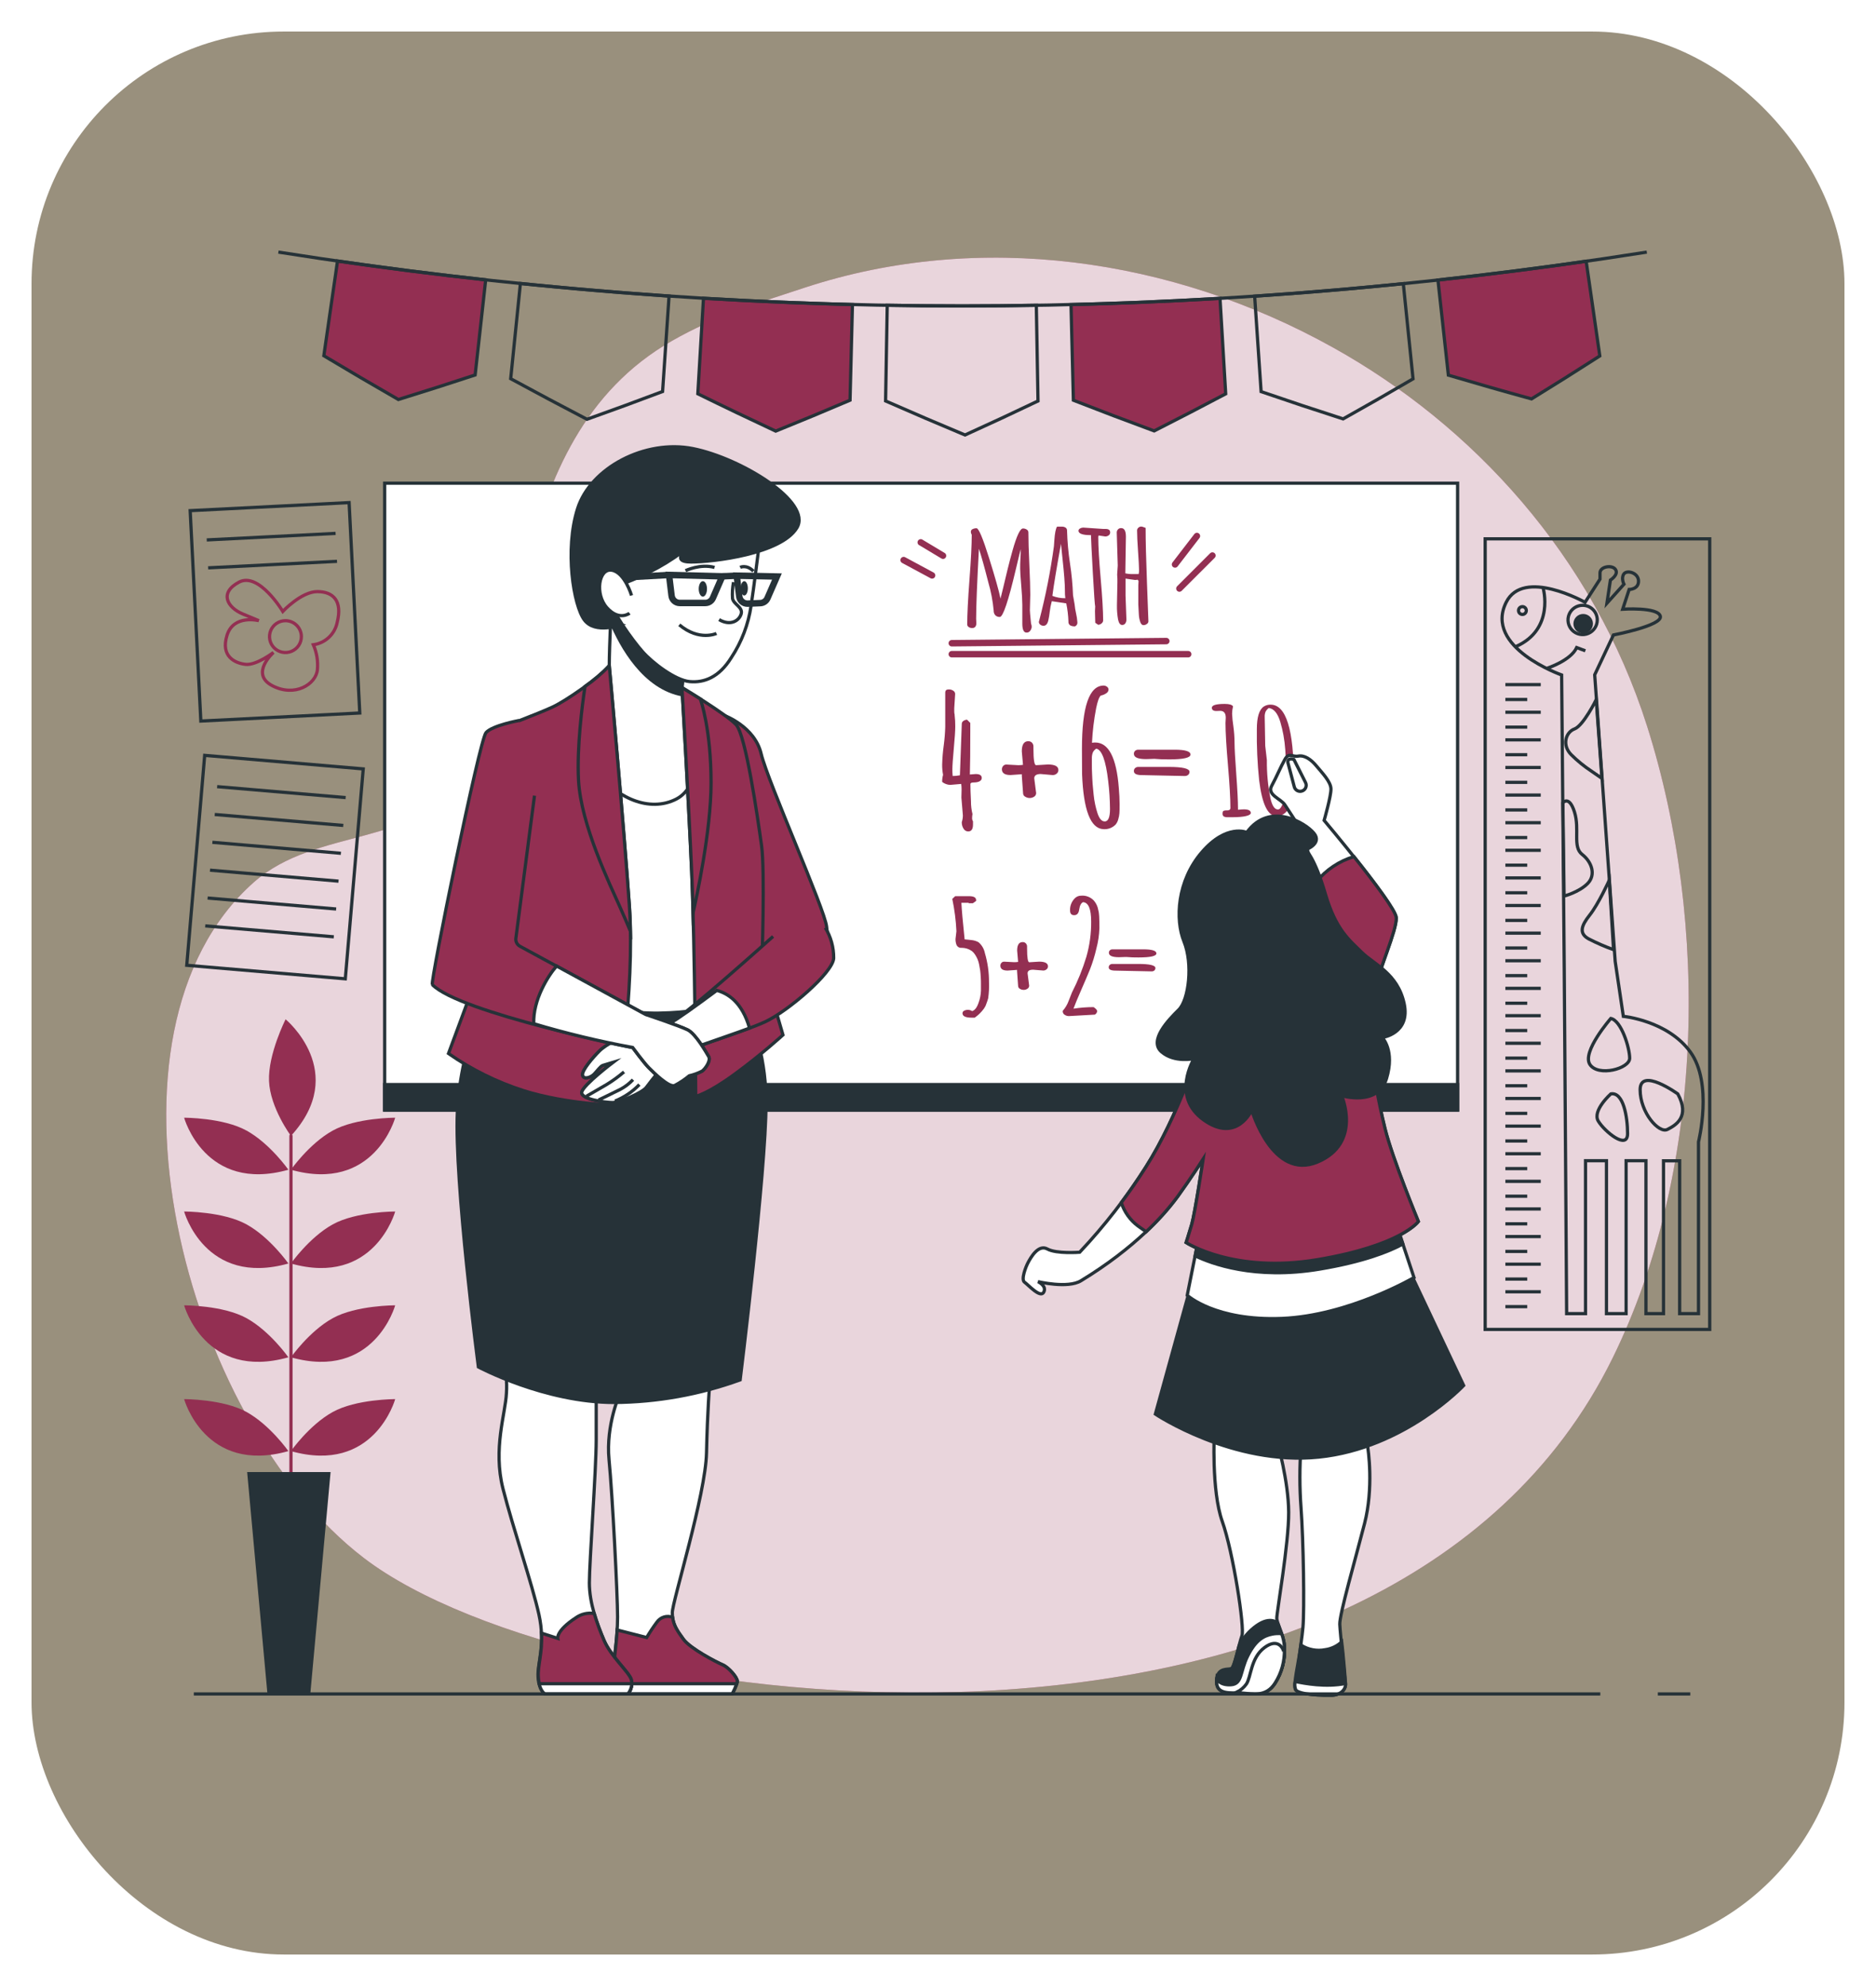<svg width="238" height="252" viewBox="0 0 238 252" fill="none" xmlns="http://www.w3.org/2000/svg">
<g filter="url(#filter0_d_51_4404)">
<rect x="4" width="230" height="244" rx="32" fill="#99907D"/>
<path d="M204.6 168.285C216.166 144.718 216.945 113.316 208.958 88.142C202.074 66.469 186.777 49.93 169.106 40.09C148.606 28.667 124.166 25.268 102.162 32.476C96.36 34.375 90.739 36.113 85.29 39.229C62.912 51.98 67.25 83.46 59.382 94.407C52.777 103.615 40.153 100.901 32.191 107.957C10.711 127.01 23.142 176.083 46.176 193.696C72.99 214.205 175.941 226.64 204.6 168.285Z" fill="#932F52"/>
<path opacity="0.8" d="M204.6 168.285C216.166 144.718 216.945 113.316 208.958 88.142C202.074 66.469 186.777 49.93 169.106 40.09C148.606 28.667 124.166 25.268 102.162 32.476C96.36 34.375 90.739 36.113 85.29 39.229C62.912 51.98 67.25 83.46 59.382 94.407C52.777 103.615 40.153 100.901 32.191 107.957C10.711 127.01 23.142 176.083 46.176 193.696C72.99 214.205 175.941 226.64 204.6 168.285Z" fill="white"/>
<path d="M60.28 43.579C57.052 44.645 53.805 45.682 50.538 46.691C47.362 44.868 44.211 43.017 41.084 41.14L42.818 29.122C49.075 30.024 55.341 30.82 61.617 31.509C61.179 35.535 60.734 39.558 60.28 43.579Z" fill="#932F52" stroke="#263238" stroke-width="0.41" stroke-miterlimit="10"/>
<path d="M84.06 45.678C80.884 46.881 77.686 48.055 74.466 49.2C71.205 47.5 67.98 45.783 64.79 44.051L66.02 31.972C72.307 32.612 78.593 33.143 84.88 33.567C84.607 37.604 84.333 41.641 84.06 45.678Z" stroke="#263238" stroke-width="0.41" stroke-miterlimit="10"/>
<path d="M107.84 46.781C104.721 48.115 101.578 49.422 98.41 50.701C95.089 49.151 91.795 47.572 88.529 45.965C88.767 41.923 89.006 37.883 89.247 33.846C95.533 34.217 101.834 34.484 108.148 34.645L107.84 46.781Z" fill="#932F52" stroke="#263238" stroke-width="0.41" stroke-miterlimit="10"/>
<path d="M131.686 46.88C128.635 48.342 125.549 49.78 122.428 51.193C119.047 49.782 115.687 48.343 112.35 46.876L112.559 34.735C118.862 34.847 125.167 34.847 131.473 34.735C131.544 38.786 131.615 42.834 131.686 46.88Z" stroke="#263238" stroke-width="0.41" stroke-miterlimit="10"/>
<path d="M155.499 45.974C152.492 47.564 149.467 49.132 146.425 50.676C142.989 49.411 139.573 48.114 136.175 46.785C136.077 42.74 135.977 38.695 135.876 34.649C142.179 34.493 148.479 34.23 154.777 33.858L155.499 45.974Z" fill="#932F52" stroke="#263238" stroke-width="0.41" stroke-miterlimit="10"/>
<path d="M179.266 44.071C176.336 45.79 173.379 47.484 170.394 49.151C166.906 48.03 163.439 46.877 159.992 45.691L159.172 33.579C165.459 33.158 171.745 32.629 178.032 31.992C178.448 36.024 178.859 40.05 179.266 44.071Z" stroke="#263238" stroke-width="0.41" stroke-miterlimit="10"/>
<path d="M202.96 41.164C200.098 43.006 197.21 44.823 194.297 46.613C190.76 45.643 187.243 44.638 183.747 43.6C183.307 39.576 182.867 35.554 182.427 31.533C188.714 30.845 194.981 30.05 201.23 29.151C201.809 33.164 202.386 37.168 202.96 41.164Z" fill="#932F52" stroke="#263238" stroke-width="0.41" stroke-miterlimit="10"/>
<path d="M35.319 27.987C92.828 37.097 151.412 37.097 208.921 27.987" stroke="#263238" stroke-width="0.41" stroke-miterlimit="10"/>
<path d="M184.92 57.31H48.8V136.85H184.92V57.31Z" fill="white" stroke="#263238" stroke-width="0.41" stroke-miterlimit="10"/>
<path d="M129.697 75.129V72.746C129.697 72.193 129.652 71.385 129.562 70.315C129.472 69.245 129.422 68.528 129.422 68.159C129.422 67.79 129.422 67.339 129.459 66.834C129.496 66.33 129.496 65.941 129.496 65.682C129.444 65.846 129.235 66.706 128.869 68.261C127.923 72.276 127.247 74.284 126.839 74.284C126.734 74.289 126.63 74.273 126.532 74.235C126.433 74.198 126.344 74.14 126.269 74.067C126.127 73.906 126.053 73.695 126.064 73.48C125.951 72.25 125.719 71.034 125.372 69.848C124.904 68.011 124.515 66.605 124.191 65.629C123.956 70.002 123.838 72.962 123.838 74.51L123.863 75.067C123.874 75.23 123.829 75.392 123.736 75.526C123.685 75.584 123.622 75.629 123.55 75.656C123.479 75.684 123.402 75.695 123.326 75.686C123.166 75.694 123.008 75.646 122.879 75.551C122.827 75.517 122.784 75.47 122.755 75.416C122.725 75.362 122.708 75.301 122.707 75.239C122.707 73.971 122.802 72.071 122.994 69.54C123.185 67.009 123.281 65.111 123.281 63.845C123.206 63.731 123.168 63.597 123.17 63.46C123.17 63.389 123.191 63.321 123.232 63.263C123.272 63.205 123.329 63.16 123.395 63.136C123.549 63.062 123.717 63.024 123.887 63.025C124.161 63.025 124.688 64.275 125.47 66.773C126.252 69.271 126.738 70.999 126.93 71.955C126.983 71.771 127.098 71.311 127.27 70.573C127.442 69.835 127.627 69.073 127.819 68.278C128.012 67.482 128.229 66.67 128.455 65.859C128.98 63.989 129.422 63.054 129.783 63.054C129.949 63.054 130.111 63.101 130.251 63.189C130.318 63.225 130.374 63.279 130.412 63.345C130.451 63.411 130.47 63.486 130.468 63.562C130.468 64.46 130.505 65.801 130.587 67.585C130.669 69.368 130.706 70.664 130.706 71.471L130.656 73.435C130.656 73.575 130.693 74.017 130.767 74.764L130.804 75.124C130.856 75.255 130.884 75.394 130.886 75.534C130.878 75.707 130.818 75.873 130.714 76.01C130.667 76.089 130.6 76.154 130.52 76.198C130.44 76.243 130.35 76.266 130.259 76.264C129.89 76.293 129.697 75.908 129.697 75.129Z" fill="#932F52"/>
<path d="M136.13 71.537L136.331 72.681C136.363 73.055 136.422 73.426 136.507 73.792C136.596 74.172 136.655 74.559 136.683 74.948C136.698 75.058 136.676 75.169 136.62 75.265C136.564 75.361 136.478 75.435 136.376 75.477C136.165 75.488 135.954 75.444 135.765 75.35C135.688 75.295 135.627 75.22 135.589 75.134C135.551 75.047 135.537 74.952 135.548 74.858C135.521 74.085 135.429 73.316 135.273 72.558L133.436 72.283C133.314 72.728 133.226 73.182 133.174 73.64C133.135 74.001 133.076 74.36 132.997 74.715C132.891 75.174 132.686 75.403 132.391 75.403C132.242 75.405 132.097 75.356 131.981 75.264C131.923 75.223 131.876 75.169 131.844 75.106C131.812 75.043 131.795 74.974 131.796 74.903L131.841 74.739C132.652 71.636 133.275 68.487 133.707 65.309C133.707 65.227 133.735 64.977 133.76 64.563C133.822 63.653 133.936 63.075 134.104 62.825H134.732C134.889 62.82 135.044 62.862 135.179 62.943C135.239 62.981 135.288 63.034 135.322 63.096C135.356 63.159 135.373 63.229 135.371 63.3C135.409 64.712 135.535 66.119 135.749 67.515C135.954 68.847 136.081 70.19 136.13 71.537ZM135.154 71.906C135.111 71.592 135.093 71.275 135.101 70.959C135.101 70.504 135.076 69.942 135.023 69.274C134.97 68.606 134.9 67.822 134.801 66.937C134.703 66.051 134.637 65.403 134.601 65.002C134.038 68.126 133.674 70.328 133.51 71.607C134.033 71.813 134.592 71.915 135.154 71.906Z" fill="#932F52"/>
<path d="M138.951 75.022L138.914 73.591C138.914 73.591 138.914 73.374 138.942 72.956C138.893 72.797 138.795 71.395 138.647 68.749C138.5 66.103 138.419 64.486 138.405 63.899H138.332C137.323 63.899 136.823 63.698 136.823 63.345C136.826 63.284 136.846 63.225 136.881 63.174C136.916 63.124 136.964 63.084 137.02 63.058C137.144 62.984 137.285 62.945 137.43 62.943L139.959 63.116H140.259C140.669 63.116 140.841 63.267 140.841 63.562C140.842 63.635 140.826 63.706 140.793 63.771C140.76 63.835 140.712 63.89 140.652 63.931C140.528 64.024 140.377 64.073 140.222 64.071L139.369 63.944L139.332 64.136C139.332 65.315 139.434 67.076 139.639 69.421C139.844 71.767 139.948 73.532 139.951 74.719C139.949 74.794 139.93 74.868 139.895 74.934C139.86 75.001 139.811 75.059 139.75 75.104C139.63 75.212 139.473 75.272 139.311 75.272L138.951 75.022Z" fill="#932F52"/>
<path d="M142.838 64.1L142.764 68.749C143.099 68.822 143.442 68.854 143.785 68.843H144.457C144.5 68.645 144.516 68.443 144.502 68.241C144.502 67.896 144.461 67.134 144.379 65.961C144.297 64.788 144.256 63.911 144.256 63.308C144.255 63.242 144.269 63.175 144.297 63.115C144.326 63.054 144.368 63.001 144.42 62.96C144.503 62.877 144.611 62.827 144.728 62.816C144.808 62.813 144.888 62.823 144.965 62.845C145.034 62.864 145.101 62.889 145.166 62.919L145.339 62.98C145.339 64.596 145.397 66.955 145.515 70.057C145.632 73.159 145.693 74.762 145.695 74.866C145.688 74.928 145.666 74.988 145.632 75.041C145.598 75.093 145.552 75.138 145.498 75.17C145.374 75.269 145.219 75.323 145.06 75.321C144.9 75.321 144.773 75.202 144.674 74.965C144.555 74.627 144.489 74.273 144.478 73.915C144.445 73.452 144.424 73.05 144.412 72.71C144.412 72.562 144.412 72.398 144.412 72.209C144.412 71.955 144.412 71.664 144.412 71.336C144.412 70.758 144.412 70.426 144.412 70.336V70.262L144.441 69.725L144.33 69.553C144.22 69.578 144.107 69.591 143.994 69.59L142.792 69.417V71.558L142.903 74.62C142.906 74.787 142.859 74.951 142.768 75.092C142.724 75.159 142.663 75.214 142.591 75.25C142.519 75.286 142.438 75.302 142.358 75.297C142.112 75.297 141.948 75.071 141.845 74.616C141.737 74.006 141.689 73.387 141.702 72.767L141.759 69.926C141.769 69.602 141.759 69.277 141.731 68.954V68.864C141.78 68.213 141.804 67.848 141.804 67.769L141.677 63.567C141.676 63.422 141.73 63.283 141.829 63.177C141.876 63.125 141.933 63.083 141.998 63.053C142.062 63.025 142.132 63.009 142.202 63.009C142.641 62.989 142.838 63.362 142.838 64.1Z" fill="#932F52"/>
<path d="M150.738 79.417H120.751C120.642 79.417 120.538 79.374 120.461 79.297C120.384 79.22 120.341 79.116 120.341 79.007C120.341 78.898 120.384 78.794 120.461 78.717C120.538 78.64 120.642 78.597 120.751 78.597H150.738C150.847 78.597 150.951 78.64 151.028 78.717C151.105 78.794 151.148 78.898 151.148 79.007C151.148 79.116 151.105 79.22 151.028 79.297C150.951 79.374 150.847 79.417 150.738 79.417Z" fill="#932F52"/>
<path d="M120.751 78.027C120.642 78.027 120.538 77.984 120.461 77.907C120.384 77.83 120.341 77.726 120.341 77.617C120.341 77.508 120.384 77.404 120.461 77.327C120.538 77.251 120.642 77.207 120.751 77.207L147.963 76.933C148.071 76.933 148.176 76.976 148.252 77.053C148.329 77.13 148.373 77.234 148.373 77.343C148.373 77.451 148.329 77.556 148.252 77.632C148.176 77.709 148.071 77.753 147.963 77.753L120.755 78.027H120.751Z" fill="#932F52"/>
<path d="M118.25 69.421C118.183 69.421 118.116 69.404 118.057 69.372L114.449 67.429C114.353 67.377 114.282 67.29 114.251 67.185C114.22 67.081 114.231 66.969 114.283 66.873C114.335 66.778 114.422 66.706 114.526 66.675C114.631 66.644 114.743 66.656 114.839 66.707L118.447 68.651C118.527 68.694 118.591 68.763 118.627 68.847C118.664 68.931 118.672 69.024 118.649 69.113C118.627 69.201 118.575 69.28 118.503 69.336C118.43 69.392 118.341 69.422 118.25 69.421Z" fill="#932F52"/>
<path d="M119.64 66.924C119.566 66.923 119.494 66.902 119.431 66.863L116.655 65.198C116.601 65.176 116.552 65.142 116.512 65.1C116.472 65.057 116.442 65.006 116.423 64.95C116.404 64.895 116.398 64.836 116.403 64.778C116.409 64.719 116.428 64.663 116.457 64.612C116.487 64.562 116.527 64.518 116.575 64.484C116.623 64.451 116.677 64.427 116.735 64.416C116.793 64.406 116.852 64.407 116.909 64.421C116.966 64.435 117.019 64.461 117.065 64.497L119.845 66.162C119.938 66.218 120.005 66.309 120.031 66.414C120.057 66.519 120.04 66.631 119.984 66.724C119.949 66.784 119.898 66.834 119.838 66.869C119.778 66.904 119.71 66.923 119.64 66.924Z" fill="#932F52"/>
<path d="M149.07 68.031C148.993 68.031 148.918 68.01 148.853 67.969C148.789 67.929 148.736 67.871 148.703 67.802C148.669 67.733 148.655 67.657 148.663 67.581C148.67 67.504 148.699 67.432 148.746 67.371L151.521 63.763C151.588 63.677 151.686 63.62 151.794 63.606C151.902 63.592 152.011 63.621 152.098 63.688C152.184 63.754 152.241 63.852 152.255 63.96C152.269 64.068 152.24 64.177 152.173 64.264L149.398 67.872C149.359 67.922 149.309 67.962 149.252 67.99C149.196 68.018 149.133 68.032 149.07 68.031Z" fill="#932F52"/>
<path d="M149.627 71.086C149.573 71.086 149.52 71.076 149.47 71.056C149.42 71.035 149.375 71.005 149.336 70.967C149.26 70.89 149.217 70.786 149.217 70.678C149.217 70.57 149.26 70.466 149.336 70.389L153.502 66.223C153.539 66.18 153.584 66.146 153.635 66.121C153.686 66.096 153.741 66.083 153.797 66.08C153.854 66.078 153.91 66.088 153.963 66.108C154.015 66.129 154.063 66.16 154.103 66.2C154.143 66.24 154.174 66.288 154.195 66.341C154.216 66.393 154.225 66.449 154.223 66.506C154.221 66.562 154.207 66.618 154.182 66.669C154.158 66.719 154.123 66.765 154.08 66.802L149.914 70.967C149.838 71.043 149.735 71.085 149.627 71.086Z" fill="#932F52"/>
<path d="M184.92 133.615H48.8V136.85H184.92V133.615Z" fill="#263238" stroke="#263238" stroke-width="0.41" stroke-miterlimit="10"/>
<path d="M121.78 94.374L122.018 87.843C122.018 87.765 122.039 87.689 122.079 87.621C122.118 87.555 122.175 87.499 122.243 87.461C122.374 87.373 122.528 87.323 122.686 87.318L123.096 87.728V88.847C123.096 91.272 123.078 93.08 123.043 94.272L123.785 94.214C124.297 94.214 124.552 94.382 124.552 94.714C124.552 95.046 124.211 95.284 123.522 95.284C123.248 95.284 123.112 95.354 123.112 95.489C123.112 96.014 123.133 96.719 123.182 97.654C123.177 98.207 123.242 98.758 123.375 99.294C123.344 99.46 123.327 99.629 123.326 99.798C123.32 99.944 123.36 100.087 123.44 100.208V100.618C123.44 101.205 123.239 101.496 122.834 101.496C122.709 101.497 122.587 101.463 122.481 101.399C122.374 101.334 122.288 101.241 122.231 101.131C122.094 100.907 122.02 100.651 122.018 100.389V100.311C122.108 100.038 122.156 99.753 122.157 99.466L121.968 97.199L121.993 96.186C121.995 95.946 121.978 95.706 121.944 95.469L120.533 95.592C120.168 95.573 119.817 95.442 119.529 95.215C119.522 94.911 119.561 94.609 119.644 94.317C119.56 93.879 119.521 93.434 119.529 92.988C119.551 92.19 119.616 91.393 119.726 90.602C119.831 89.819 119.896 89.03 119.918 88.24V83.935C119.91 83.814 119.941 83.693 120.009 83.591C120.066 83.517 120.197 83.48 120.398 83.48C120.589 83.477 120.777 83.533 120.935 83.64C121.007 83.682 121.067 83.742 121.11 83.814C121.152 83.885 121.175 83.967 121.177 84.05L121.062 85.862V86.272C121.061 86.411 121.078 86.548 121.112 86.682V86.76C121.168 87.234 121.194 87.71 121.189 88.187C121.189 88.724 121.128 89.655 121.005 90.971C120.882 92.287 120.825 93.16 120.825 93.579C120.819 93.874 120.831 94.17 120.861 94.464C121.17 94.464 121.477 94.434 121.78 94.374Z" fill="#932F52"/>
<path d="M131.21 94.759L131.452 96.629C131.452 96.718 131.43 96.806 131.388 96.885C131.345 96.964 131.284 97.031 131.21 97.08C131.041 97.195 130.841 97.256 130.636 97.256C130.431 97.257 130.231 97.198 130.058 97.088C129.982 97.049 129.917 96.991 129.871 96.919C129.825 96.847 129.799 96.764 129.796 96.678L129.632 94.411V94.239L128.201 94.341C127.471 94.341 127.106 94.095 127.106 93.603C127.108 93.452 127.163 93.307 127.262 93.193C127.312 93.134 127.375 93.087 127.446 93.055C127.517 93.023 127.594 93.007 127.672 93.009L129.193 93.091C129.391 93.091 129.588 93.076 129.783 93.046L129.632 91.336C129.632 90.475 129.91 90.049 130.452 90.049C130.54 90.046 130.628 90.061 130.71 90.095C130.792 90.128 130.866 90.178 130.927 90.241C131.047 90.372 131.112 90.544 131.108 90.721V91.004C131.108 92.394 131.218 93.091 131.448 93.091L132.94 93.001C133.83 93.001 134.273 93.234 134.273 93.706C134.274 93.793 134.256 93.879 134.219 93.958C134.182 94.037 134.128 94.106 134.06 94.161C133.918 94.284 133.735 94.35 133.547 94.345L132.03 94.21C131.501 94.21 131.21 94.39 131.21 94.759Z" fill="#932F52"/>
<path d="M137.262 91.032C137.262 85.67 138.183 82.988 140.025 82.988C140.173 82.992 140.317 83.042 140.435 83.132C140.498 83.174 140.549 83.232 140.585 83.299C140.62 83.366 140.637 83.441 140.636 83.517C140.627 83.613 140.594 83.704 140.541 83.784C140.488 83.864 140.417 83.93 140.333 83.976C140.129 84.118 139.897 84.213 139.652 84.255C139.435 84.444 139.242 84.985 139.062 85.871C138.783 87.316 138.607 88.779 138.537 90.249C138.672 90.225 138.809 90.213 138.947 90.213C140.641 90.213 141.638 92.126 141.936 95.953C142.005 96.744 142.038 97.424 142.038 98.002C142.038 98.581 142.038 98.974 142.014 99.2C141.992 99.454 141.944 99.706 141.87 99.95C141.809 100.194 141.696 100.422 141.538 100.618C141.337 100.827 141.091 100.989 140.82 101.091C140.548 101.193 140.257 101.233 139.968 101.209C138.352 101.118 137.456 98.795 137.278 94.239L137.262 91.032ZM140.152 100.229C140.595 100.229 140.821 99.704 140.821 98.646C140.811 97.458 140.735 96.271 140.591 95.091C140.29 92.5 139.787 91.134 139.082 90.992C138.876 91.111 138.716 91.296 138.627 91.516C138.549 91.749 138.513 91.993 138.52 92.238C138.52 92.525 138.52 92.796 138.52 93.058C138.52 93.32 138.52 93.685 138.545 94.148C138.57 94.612 138.582 95.05 138.615 95.465C138.648 95.879 138.689 96.326 138.742 96.809C138.783 97.243 138.85 97.675 138.943 98.101C139.025 98.482 139.123 98.839 139.23 99.171C139.459 99.876 139.767 100.225 140.152 100.229Z" fill="#932F52"/>
<path d="M146.38 92.287L145.4 92.32C144.367 92.32 143.85 92.099 143.85 91.647C143.848 91.576 143.861 91.505 143.889 91.439C143.916 91.374 143.958 91.314 144.01 91.266C144.125 91.17 144.271 91.121 144.42 91.127H149.037C150.371 91.127 151.036 91.332 151.034 91.742C151.031 92.152 150.126 92.357 148.319 92.357C147.549 92.357 146.938 92.332 146.483 92.287H146.38ZM150.312 94.464L144.884 94.349C144.195 94.349 143.85 94.181 143.85 93.837C143.847 93.766 143.86 93.694 143.888 93.628C143.915 93.562 143.957 93.503 144.01 93.456C144.124 93.359 144.27 93.307 144.42 93.312H148.282C150.035 93.312 150.909 93.517 150.906 93.927C150.91 94.001 150.896 94.074 150.867 94.141C150.838 94.209 150.794 94.269 150.738 94.317C150.618 94.417 150.465 94.469 150.308 94.464H150.312Z" fill="#932F52"/>
<path d="M156.355 99.692H155.744C155.575 99.704 155.405 99.671 155.252 99.597C155.199 99.555 155.157 99.499 155.131 99.436C155.104 99.373 155.094 99.305 155.101 99.237C155.101 99.064 155.134 98.95 155.199 98.9C155.354 98.838 155.521 98.814 155.687 98.831C155.954 98.831 156.097 98.728 156.097 98.519C156.097 97.3 155.993 95.487 155.785 93.078C155.578 90.67 155.474 88.894 155.474 87.748L155.507 87.068C155.507 86.486 155.269 86.195 154.793 86.195L154.322 86.215C153.936 86.215 153.74 86.08 153.74 85.805C153.74 85.477 154.293 85.317 155.38 85.317C155.954 85.317 156.302 85.42 156.429 85.625C156.355 85.929 156.315 86.242 156.31 86.555C156.333 87.077 156.385 87.597 156.466 88.113C156.566 88.826 156.618 89.546 156.622 90.266C156.622 90.946 156.696 92.263 156.839 94.222C156.983 96.182 157.06 97.65 157.06 98.634V98.749C157.384 98.716 157.635 98.695 157.815 98.695C158.393 98.695 158.684 98.851 158.684 99.159C158.684 99.466 157.909 99.692 156.355 99.692Z" fill="#932F52"/>
<path d="M159.451 88.519C159.451 86.999 159.745 86.043 160.332 85.649C160.589 85.486 160.889 85.403 161.193 85.411C163.159 85.411 164.141 88.567 164.141 94.878C164.141 97.992 163.406 99.548 161.935 99.548C160.842 99.548 160.111 98.031 159.742 94.997C159.517 92.846 159.419 90.682 159.451 88.519ZM160.513 90.627L160.722 92.443C160.703 94.068 160.854 95.691 161.173 97.285C161.386 98.236 161.706 98.712 162.124 98.712C162.325 98.712 162.501 98.527 162.657 98.158C162.833 97.728 162.947 97.275 162.997 96.814C163.113 96.053 163.178 95.286 163.194 94.517C163.194 93.971 163.182 93.446 163.157 92.943C163.133 92.44 163.1 91.846 163.059 91.16C163.016 90.527 162.938 89.897 162.825 89.274C162.725 88.72 162.595 88.173 162.436 87.634C162.108 86.518 161.616 85.92 160.964 85.834C160.791 85.959 160.651 86.123 160.554 86.313C160.475 86.516 160.439 86.732 160.447 86.949L160.513 90.627Z" fill="#932F52"/>
<path d="M123.658 125.128H123.289C122.501 125.128 122.108 124.944 122.108 124.575C122.106 124.506 122.124 124.438 122.161 124.38C122.197 124.321 122.25 124.275 122.313 124.247C122.465 124.169 122.634 124.131 122.805 124.136C122.992 124.135 123.175 124.191 123.33 124.296C123.674 124.189 123.945 123.832 124.15 123.226C124.327 122.744 124.428 122.238 124.449 121.725C124.449 121.315 124.449 121.02 124.449 120.807C124.449 120.593 124.449 120.319 124.424 119.987C124.4 119.655 124.387 119.372 124.355 119.167C124.322 118.962 124.281 118.699 124.223 118.412C124.179 118.172 124.111 117.937 124.018 117.711C123.929 117.511 123.825 117.318 123.707 117.133C123.598 116.957 123.459 116.802 123.297 116.674C122.921 116.41 122.473 116.267 122.014 116.264C121.878 116.282 121.74 116.256 121.62 116.19C121.501 116.123 121.406 116.02 121.349 115.895C121.259 115.657 121.216 115.403 121.222 115.149L121.337 114.156C121.272 112.778 121.096 111.407 120.812 110.056L121.181 109.712H122.94C123.539 109.712 123.834 109.876 123.834 110.208V110.315L123.424 110.61H122.887V110.553H121.968C122.004 111.373 122.141 112.92 122.378 115.194C122.411 115.194 122.551 115.214 122.788 115.231L123.305 115.288C123.592 115.322 123.87 115.41 124.125 115.546C124.549 115.897 124.839 116.384 124.945 116.924C125.3 118.122 125.477 119.365 125.47 120.614C125.498 121.299 125.463 121.985 125.367 122.664C125.298 122.913 125.216 123.158 125.121 123.398C125.051 123.618 124.944 123.824 124.806 124.009C124.485 124.441 124.098 124.819 123.658 125.128Z" fill="#932F52"/>
<path d="M130.365 119.503L130.566 121.069C130.566 121.147 130.546 121.223 130.508 121.29C130.47 121.358 130.415 121.414 130.349 121.454C130.21 121.552 130.043 121.603 129.873 121.602C129.701 121.604 129.531 121.556 129.385 121.463C129.32 121.429 129.265 121.378 129.226 121.315C129.187 121.252 129.165 121.18 129.164 121.106L129.029 119.208V119.064L127.827 119.15C127.217 119.15 126.913 118.941 126.913 118.527C126.911 118.397 126.958 118.271 127.044 118.174C127.088 118.124 127.142 118.084 127.203 118.058C127.264 118.031 127.331 118.019 127.397 118.023L128.672 118.088C128.837 118.09 129.001 118.077 129.164 118.051L129.041 116.616C129.041 115.899 129.271 115.538 129.734 115.538C129.81 115.533 129.887 115.545 129.958 115.573C130.029 115.601 130.093 115.646 130.144 115.702C130.196 115.757 130.237 115.821 130.264 115.891C130.29 115.962 130.303 116.037 130.3 116.112V116.35C130.3 117.514 130.394 118.097 130.583 118.097L131.837 118.019C132.579 118.019 132.952 118.22 132.952 118.613C132.954 118.686 132.939 118.759 132.907 118.825C132.876 118.891 132.83 118.949 132.772 118.994C132.658 119.092 132.512 119.146 132.362 119.146L131.087 119.044C130.595 119.035 130.365 119.191 130.365 119.503Z" fill="#932F52"/>
<path d="M138.897 124.743L135.617 124.927C135.422 124.931 135.23 124.874 135.068 124.763C134.994 124.719 134.932 124.656 134.89 124.58C134.847 124.505 134.825 124.419 134.826 124.333V124.259C135.159 123.882 135.417 123.445 135.585 122.971C135.79 122.444 135.926 122.095 135.995 121.926C136.74 120.473 137.354 118.955 137.827 117.391C138.24 115.941 138.443 114.439 138.43 112.931C138.43 111.336 138.086 110.507 137.397 110.471C137.159 110.585 136.987 110.881 136.913 111.405C136.839 111.93 136.614 112.123 136.269 112.123C135.925 112.123 135.753 111.922 135.753 111.52C135.741 111.234 135.789 110.949 135.895 110.683C136 110.416 136.16 110.175 136.364 109.974C136.465 109.871 136.587 109.789 136.72 109.734C136.854 109.678 136.998 109.65 137.143 109.651C137.446 109.621 137.753 109.663 138.037 109.773C138.322 109.882 138.577 110.057 138.783 110.282C138.992 110.529 139.151 110.814 139.25 111.122C139.316 111.373 139.365 111.569 139.389 111.713C139.414 111.856 139.43 112.049 139.447 112.279C139.467 112.623 139.476 113.123 139.476 113.779C139.448 114.644 139.321 115.502 139.098 116.338C138.892 117.246 138.618 118.139 138.278 119.007C137.983 119.737 137.606 120.614 137.159 121.635C136.712 122.656 136.384 123.447 136.187 123.984C137.031 123.855 137.884 123.789 138.738 123.787C139.041 123.984 139.193 124.16 139.193 124.316C139.179 124.405 139.145 124.489 139.094 124.563C139.043 124.637 138.976 124.698 138.897 124.743Z" fill="#932F52"/>
<path d="M142.796 117.428L141.976 117.457C141.115 117.457 140.681 117.272 140.681 116.895C140.678 116.836 140.688 116.776 140.711 116.721C140.734 116.666 140.768 116.616 140.812 116.575C140.91 116.492 141.036 116.449 141.165 116.457H145.031C146.15 116.457 146.708 116.629 146.708 116.973C146.708 117.318 145.949 117.486 144.432 117.486C143.919 117.493 143.406 117.473 142.895 117.428H142.796ZM146.076 119.253L141.525 119.158C140.947 119.158 140.66 119.015 140.66 118.748C140.658 118.689 140.668 118.629 140.691 118.574C140.713 118.519 140.748 118.469 140.792 118.429C140.89 118.347 141.016 118.304 141.144 118.31H144.379C145.847 118.31 146.581 118.482 146.581 118.826C146.583 118.888 146.571 118.949 146.546 119.005C146.521 119.061 146.484 119.11 146.437 119.15C146.338 119.224 146.216 119.26 146.093 119.253H146.076Z" fill="#932F52"/>
<path d="M198.45 119.085L198.753 162.68H201.148V143.279H203.805V162.68H206.297V143.279H208.815V162.68H211.041V143.291H213.091V162.68H215.481V140.889C215.481 140.889 217.343 133.455 214.44 129.47C211.537 125.485 205.945 124.96 205.945 124.96L204.912 117.99L202.312 81.623L204.69 76.568C204.69 76.568 210.935 75.379 210.639 74.19C210.344 73.001 205.863 73.3 205.863 73.3L206.683 70.795C206.683 70.795 207.872 70.795 207.872 69.737C207.872 68.679 206.42 68.282 206.023 68.811C205.625 69.339 206.023 70.131 206.023 70.131L203.862 72.541L204.305 69.606C204.305 69.606 205.363 68.942 204.965 68.282C204.567 67.621 202.985 67.872 202.985 68.692V69.483L201.09 72.423C201.09 72.423 193.28 68.019 191.082 72.423C188.212 78.163 198.118 81.644 198.118 81.644L198.45 119.085Z" stroke="#263238" stroke-width="0.41" stroke-miterlimit="10"/>
<path d="M204.358 125.227C204.358 125.227 200.644 129.474 201.706 131.069C202.767 132.664 206.749 131.598 206.749 130.274C206.749 128.949 205.687 125.493 204.358 125.227Z" stroke="#263238" stroke-width="0.41" stroke-miterlimit="10"/>
<path d="M212.853 134.8C212.853 134.8 208.077 131.352 208.077 134.271C208.077 137.19 210.467 139.847 211.529 139.314C212.591 138.781 214.44 137.707 212.853 134.8Z" stroke="#263238" stroke-width="0.41" stroke-miterlimit="10"/>
<path d="M204.358 134.8C204.358 134.8 201.968 136.928 202.767 138.252C203.567 139.577 206.482 141.971 206.482 139.847C206.482 137.723 205.953 134.521 204.358 134.8Z" stroke="#263238" stroke-width="0.41" stroke-miterlimit="10"/>
<path d="M190.98 82.869H195.469" stroke="#263238" stroke-width="0.41" stroke-miterlimit="10"/>
<path d="M190.98 84.755H193.756" stroke="#263238" stroke-width="0.41" stroke-miterlimit="10"/>
<path d="M190.98 86.375H195.469" stroke="#263238" stroke-width="0.41" stroke-miterlimit="10"/>
<path d="M190.98 88.261H193.756" stroke="#263238" stroke-width="0.41" stroke-miterlimit="10"/>
<path d="M190.98 89.876H195.469" stroke="#263238" stroke-width="0.41" stroke-miterlimit="10"/>
<path d="M190.98 91.762H193.756" stroke="#263238" stroke-width="0.41" stroke-miterlimit="10"/>
<path d="M190.98 93.382H195.469" stroke="#263238" stroke-width="0.41" stroke-miterlimit="10"/>
<path d="M190.98 95.268H193.756" stroke="#263238" stroke-width="0.41" stroke-miterlimit="10"/>
<path d="M190.98 96.883H195.469" stroke="#263238" stroke-width="0.41" stroke-miterlimit="10"/>
<path d="M190.98 98.769H193.756" stroke="#263238" stroke-width="0.41" stroke-miterlimit="10"/>
<path d="M190.98 100.389H195.469" stroke="#263238" stroke-width="0.41" stroke-miterlimit="10"/>
<path d="M190.98 102.275H193.756" stroke="#263238" stroke-width="0.41" stroke-miterlimit="10"/>
<path d="M190.98 103.89H195.469" stroke="#263238" stroke-width="0.41" stroke-miterlimit="10"/>
<path d="M190.98 105.776H193.756" stroke="#263238" stroke-width="0.41" stroke-miterlimit="10"/>
<path d="M190.98 107.396H195.469" stroke="#263238" stroke-width="0.41" stroke-miterlimit="10"/>
<path d="M190.98 109.282H193.756" stroke="#263238" stroke-width="0.41" stroke-miterlimit="10"/>
<path d="M190.98 110.897H195.469" stroke="#263238" stroke-width="0.41" stroke-miterlimit="10"/>
<path d="M190.98 112.787H193.756" stroke="#263238" stroke-width="0.41" stroke-miterlimit="10"/>
<path d="M190.98 114.402H195.469" stroke="#263238" stroke-width="0.41" stroke-miterlimit="10"/>
<path d="M190.98 116.289H193.756" stroke="#263238" stroke-width="0.41" stroke-miterlimit="10"/>
<path d="M190.98 117.904H195.469" stroke="#263238" stroke-width="0.41" stroke-miterlimit="10"/>
<path d="M190.98 119.794H193.756" stroke="#263238" stroke-width="0.41" stroke-miterlimit="10"/>
<path d="M190.98 121.409H195.469" stroke="#263238" stroke-width="0.41" stroke-miterlimit="10"/>
<path d="M190.98 123.295H193.756" stroke="#263238" stroke-width="0.41" stroke-miterlimit="10"/>
<path d="M190.98 124.874H195.469" stroke="#263238" stroke-width="0.41" stroke-miterlimit="10"/>
<path d="M190.98 126.76H193.756" stroke="#263238" stroke-width="0.41" stroke-miterlimit="10"/>
<path d="M190.98 128.375H195.469" stroke="#263238" stroke-width="0.41" stroke-miterlimit="10"/>
<path d="M190.98 130.261H193.756" stroke="#263238" stroke-width="0.41" stroke-miterlimit="10"/>
<path d="M190.98 131.881H195.469" stroke="#263238" stroke-width="0.41" stroke-miterlimit="10"/>
<path d="M190.98 133.767H193.756" stroke="#263238" stroke-width="0.41" stroke-miterlimit="10"/>
<path d="M190.98 135.382H195.469" stroke="#263238" stroke-width="0.41" stroke-miterlimit="10"/>
<path d="M190.98 137.272H193.756" stroke="#263238" stroke-width="0.41" stroke-miterlimit="10"/>
<path d="M190.98 138.888H195.469" stroke="#263238" stroke-width="0.41" stroke-miterlimit="10"/>
<path d="M190.98 140.774H193.756" stroke="#263238" stroke-width="0.41" stroke-miterlimit="10"/>
<path d="M190.98 142.393H195.469" stroke="#263238" stroke-width="0.41" stroke-miterlimit="10"/>
<path d="M190.98 144.279H193.756" stroke="#263238" stroke-width="0.41" stroke-miterlimit="10"/>
<path d="M190.98 145.895H195.469" stroke="#263238" stroke-width="0.41" stroke-miterlimit="10"/>
<path d="M190.98 147.781H193.756" stroke="#263238" stroke-width="0.41" stroke-miterlimit="10"/>
<path d="M190.98 149.4H195.469" stroke="#263238" stroke-width="0.41" stroke-miterlimit="10"/>
<path d="M190.98 151.286H193.756" stroke="#263238" stroke-width="0.41" stroke-miterlimit="10"/>
<path d="M190.98 152.902H195.469" stroke="#263238" stroke-width="0.41" stroke-miterlimit="10"/>
<path d="M190.98 154.788H193.756" stroke="#263238" stroke-width="0.41" stroke-miterlimit="10"/>
<path d="M190.98 156.407H195.469" stroke="#263238" stroke-width="0.41" stroke-miterlimit="10"/>
<path d="M190.98 158.293H193.756" stroke="#263238" stroke-width="0.41" stroke-miterlimit="10"/>
<path d="M190.98 159.908H195.469" stroke="#263238" stroke-width="0.41" stroke-miterlimit="10"/>
<path d="M190.98 161.794H193.756" stroke="#263238" stroke-width="0.41" stroke-miterlimit="10"/>
<path d="M202.64 74.661C202.64 75.029 202.531 75.388 202.327 75.694C202.123 75.999 201.832 76.237 201.493 76.377C201.153 76.518 200.779 76.555 200.419 76.483C200.059 76.41 199.728 76.233 199.468 75.973C199.209 75.713 199.032 75.382 198.961 75.021C198.89 74.66 198.927 74.287 199.068 73.948C199.209 73.608 199.448 73.319 199.754 73.115C200.06 72.911 200.419 72.803 200.787 72.804C201.031 72.804 201.272 72.852 201.497 72.945C201.722 73.039 201.927 73.176 202.099 73.348C202.271 73.521 202.407 73.725 202.5 73.951C202.593 74.176 202.641 74.418 202.64 74.661Z" stroke="#263238" stroke-width="0.41" stroke-miterlimit="10"/>
<path d="M200.852 76.379C201.536 76.379 202.091 75.825 202.091 75.141C202.091 74.457 201.536 73.903 200.852 73.903C200.169 73.903 199.614 74.457 199.614 75.141C199.614 75.825 200.169 76.379 200.852 76.379Z" fill="#263238"/>
<path d="M196.318 80.774C196.318 80.774 199.274 79.815 200.028 78.167L201.127 78.577" stroke="#263238" stroke-width="0.41" stroke-miterlimit="10"/>
<path d="M202.505 84.78C202.505 84.78 200.865 88.081 199.754 88.49C198.643 88.9 198.114 90.54 199.344 91.77C200.122 92.543 200.975 93.236 201.89 93.841L203.235 94.768L202.505 84.78Z" stroke="#263238" stroke-width="0.41" stroke-miterlimit="10"/>
<path d="M198.274 97.867C198.274 97.867 199.069 96.85 199.754 99.052C200.438 101.254 199.479 103.447 200.717 104.411C201.955 105.374 202.505 107.023 201.402 108.121C200.299 109.22 198.429 109.7 198.429 109.7L198.274 97.867Z" stroke="#263238" stroke-width="0.41" stroke-miterlimit="10"/>
<path d="M195.769 70.606C195.769 70.606 197.282 75.83 192.337 78.027" stroke="#263238" stroke-width="0.41" stroke-miterlimit="10"/>
<path d="M193.637 73.468C193.637 73.566 193.608 73.662 193.553 73.744C193.499 73.825 193.421 73.889 193.33 73.927C193.24 73.964 193.14 73.974 193.044 73.955C192.948 73.936 192.859 73.888 192.79 73.819C192.72 73.749 192.673 73.661 192.654 73.565C192.635 73.469 192.645 73.369 192.682 73.278C192.72 73.188 192.783 73.11 192.865 73.056C192.947 73.001 193.043 72.972 193.141 72.972C193.272 72.973 193.397 73.026 193.49 73.118C193.583 73.211 193.636 73.337 193.637 73.468Z" stroke="#263238" stroke-width="0.41" stroke-miterlimit="10"/>
<path d="M204.165 107.683C204.165 107.683 202.78 110.729 201.681 112.106C200.582 113.484 200.303 114.439 201.541 115.128C202.564 115.654 203.62 116.112 204.703 116.502L204.165 107.683Z" stroke="#263238" stroke-width="0.41" stroke-miterlimit="10"/>
<path d="M216.904 64.37H188.417V164.685H216.904V64.37Z" stroke="#263238" stroke-width="0.41" stroke-miterlimit="10"/>
<path d="M44.289 59.773L24.127 60.795L25.479 87.492L45.642 86.471L44.289 59.773Z" stroke="#263238" stroke-width="0.41" stroke-miterlimit="10"/>
<path d="M35.877 73.579C35.877 73.579 32.843 68.523 30.317 69.868C27.792 71.213 28.8 73.07 30.822 73.915L32.843 74.755C32.843 74.755 29.641 73.915 28.8 76.609C27.96 79.302 29.809 80.147 31.158 80.299C32.507 80.45 34.696 78.786 34.696 78.786C34.696 78.786 31.662 81.48 34.528 82.996C37.394 84.513 40.088 82.828 40.268 80.975C40.366 79.893 40.188 78.805 39.752 77.81C40.494 77.709 41.186 77.378 41.73 76.863C42.275 76.349 42.644 75.676 42.785 74.94C43.458 72.246 42.281 71.066 40.256 71.066C38.23 71.066 35.877 73.579 35.877 73.579Z" stroke="#932F52" stroke-width="0.41" stroke-miterlimit="10"/>
<path d="M38.234 76.777C38.234 77.177 38.116 77.567 37.894 77.9C37.672 78.232 37.356 78.491 36.986 78.644C36.617 78.797 36.211 78.837 35.819 78.759C35.426 78.681 35.066 78.489 34.784 78.206C34.501 77.923 34.309 77.563 34.23 77.171C34.153 76.779 34.193 76.373 34.346 76.003C34.498 75.634 34.758 75.318 35.09 75.096C35.422 74.874 35.813 74.755 36.213 74.755C36.749 74.757 37.262 74.97 37.641 75.349C38.02 75.728 38.233 76.241 38.234 76.777Z" stroke="#932F52" stroke-width="0.41" stroke-miterlimit="10"/>
<path d="M26.23 64.51L42.576 63.681" stroke="#263238" stroke-width="0.41" stroke-miterlimit="10"/>
<path d="M26.41 68.052L42.757 67.224" stroke="#263238" stroke-width="0.41" stroke-miterlimit="10"/>
<path d="M46.081 93.563L25.966 91.845L23.692 118.48L43.807 120.198L46.081 93.563Z" stroke="#263238" stroke-width="0.41" stroke-miterlimit="10"/>
<path d="M27.546 95.813L43.851 97.203" stroke="#263238" stroke-width="0.41" stroke-miterlimit="10"/>
<path d="M27.242 99.347L43.552 100.737" stroke="#263238" stroke-width="0.41" stroke-miterlimit="10"/>
<path d="M26.943 102.877L43.249 104.271" stroke="#263238" stroke-width="0.41" stroke-miterlimit="10"/>
<path d="M26.64 106.412L42.949 107.806" stroke="#263238" stroke-width="0.41" stroke-miterlimit="10"/>
<path d="M26.34 109.946L42.646 111.34" stroke="#263238" stroke-width="0.41" stroke-miterlimit="10"/>
<path d="M26.037 113.48L42.347 114.87" stroke="#263238" stroke-width="0.41" stroke-miterlimit="10"/>
<path d="M36.914 184.094V140.122" stroke="#932F52" stroke-width="0.41" stroke-linecap="round" stroke-linejoin="round"/>
<path d="M36.586 180.125C36.586 180.125 34.27 176.821 31.293 175.169C28.316 173.516 23.359 173.529 23.359 173.529C23.359 173.529 26.004 183.102 36.586 180.125Z" fill="#932F52"/>
<path d="M36.91 180.125C36.91 180.125 39.226 176.821 42.199 175.169C45.171 173.516 50.136 173.529 50.136 173.529C50.136 173.529 47.492 183.102 36.91 180.125Z" fill="#932F52"/>
<path d="M36.586 168.223C36.586 168.223 34.27 164.919 31.293 163.266C28.316 161.614 23.359 161.626 23.359 161.626C23.359 161.626 26.004 171.2 36.586 168.223Z" fill="#932F52"/>
<path d="M36.91 168.223C36.91 168.223 39.226 164.919 42.199 163.266C45.171 161.614 50.136 161.626 50.136 161.626C50.136 161.626 47.492 171.2 36.91 168.223Z" fill="#932F52"/>
<path d="M36.586 156.321C36.586 156.321 34.27 153.016 31.293 151.364C28.316 149.712 23.359 149.724 23.359 149.724C23.359 149.724 26.004 159.297 36.586 156.321Z" fill="#932F52"/>
<path d="M36.91 156.321C36.91 156.321 39.226 153.016 42.199 151.364C45.171 149.712 50.136 149.724 50.136 149.724C50.136 149.724 47.492 159.297 36.91 156.321Z" fill="#932F52"/>
<path d="M36.586 144.423C36.586 144.423 34.27 141.114 31.293 139.462C28.316 137.809 23.359 137.822 23.359 137.822C23.359 137.822 26.004 147.395 36.586 144.423Z" fill="#932F52"/>
<path d="M36.91 144.423C36.91 144.423 39.226 141.114 42.199 139.462C45.171 137.809 50.136 137.822 50.136 137.822C50.136 137.822 47.492 147.395 36.91 144.423Z" fill="#932F52"/>
<path d="M36.91 140.13C36.91 140.13 34.266 136.571 34.13 133.16C33.995 129.749 36.233 125.333 36.233 125.333C36.233 125.333 44.343 132.024 36.91 140.13Z" fill="#932F52"/>
<path d="M31.58 182.987H41.715L39.181 210.716H34.114L31.58 182.987Z" fill="#263238" stroke="#263238" stroke-width="0.41" stroke-miterlimit="10"/>
<path d="M165.052 179.576C164.864 182.138 164.864 184.71 165.052 187.272C165.367 191.511 165.498 200.224 165.298 202.503C165.097 204.783 164.191 209.584 164.728 210.224C165.265 210.863 167.909 210.974 168.992 210.564C170.074 210.154 170.718 210.461 170.685 209.658C170.652 208.854 170.021 203.34 169.972 202.097C169.922 200.855 171.981 193.733 173.12 189.293C174.26 184.853 173.625 180.039 173.444 179.166C173.264 178.293 172.887 178.088 172.887 178.088C172.887 178.088 168.569 179.654 165.052 179.576Z" fill="white" stroke="#263238" stroke-width="0.41" stroke-miterlimit="10"/>
<path d="M168.93 211.097C169.959 211.097 170.734 210.461 170.701 209.658C170.681 209.153 170.406 205.853 170.217 204.328C169.643 204.864 168.917 205.21 168.139 205.32C167.07 205.535 165.96 205.327 165.043 204.738C164.732 207.05 163.994 209.965 164.387 210.433C164.928 211.06 167.774 211.117 168.93 211.097Z" fill="#263238" stroke="#263238" stroke-width="0.41" stroke-miterlimit="10"/>
<path d="M168.93 211.097C169.959 211.097 170.734 210.461 170.701 209.658C170.703 209.64 170.703 209.622 170.701 209.605C168.241 210.117 165.486 209.605 164.309 209.354C164.226 209.714 164.255 210.09 164.391 210.433C164.928 211.06 167.774 211.117 168.93 211.097Z" fill="white" stroke="#263238" stroke-width="0.41" stroke-miterlimit="10"/>
<path d="M154.055 177.723C154.055 177.723 153.67 185.127 155.06 189.035C156.45 192.942 157.93 202.598 157.557 203.569C157.183 204.541 156.63 207.575 156.22 207.727C155.81 207.878 154.338 208.489 154.359 209.035C154.379 209.58 156.204 210.736 157.577 210.818C158.951 210.9 160.607 211.38 161.767 209.555C162.655 208.157 163.068 206.509 162.944 204.857C162.895 203.627 162.009 202.024 161.98 201.343C161.952 200.662 163.514 191.843 163.489 187.875C163.465 183.906 162.034 178.908 162.034 178.908L154.055 177.723Z" fill="white" stroke="#263238" stroke-width="0.41" stroke-miterlimit="10"/>
<path d="M159.422 202.265C158.488 202.93 157.725 203.807 157.196 204.824C156.872 206.054 156.507 207.62 156.22 207.727C155.81 207.883 154.531 207.55 154.359 209.035C154.109 211.195 156.204 210.736 157.577 210.818C158.951 210.9 160.607 211.38 161.767 209.555C162.655 208.157 163.068 206.509 162.944 204.857C162.907 203.938 162.403 202.807 162.124 202.011C162.058 201.921 161.193 201.023 159.422 202.265Z" fill="#263238" stroke="#263238" stroke-width="0.41" stroke-miterlimit="10"/>
<path d="M157.577 210.818C158.947 210.9 160.607 211.38 161.767 209.555C162.655 208.157 163.068 206.509 162.944 204.857C162.899 204.321 162.78 203.794 162.592 203.29C162.193 203.249 161.791 203.267 161.398 203.344C160.291 203.565 159.291 204.119 158.295 206.111C157.298 208.104 157.631 209.658 156.191 209.768C154.752 209.879 154.359 209.035 154.359 209.035C154.109 211.195 156.22 210.736 157.577 210.818Z" fill="white" stroke="#263238" stroke-width="0.41" stroke-miterlimit="10"/>
<path d="M162.78 205.32C162.78 205.32 162.202 203.733 160.426 205.049C158.651 206.366 158.741 208.78 158.118 209.687C157.805 210.122 157.39 210.474 156.909 210.712C157.125 210.769 157.346 210.806 157.569 210.822C158.938 210.904 160.599 211.384 161.759 209.559C162.579 208.28 162.992 206.782 162.944 205.263L162.78 205.32Z" fill="white" stroke="#263238" stroke-width="0.41" stroke-miterlimit="10"/>
<path d="M151.353 158.137L146.577 175.427C146.577 175.427 156.417 182.007 167.315 180.884C178.212 179.761 185.687 171.798 185.687 171.798L178.655 156.899C178.655 156.899 175.211 159.638 166.04 159.461C156.868 159.285 151.353 158.137 151.353 158.137Z" fill="#263238" stroke="#263238" stroke-width="0.41" stroke-miterlimit="10"/>
<path d="M152.214 152.356L150.619 160.355C150.619 160.355 154.17 163.635 162.636 163.291C171.103 162.946 179.389 158.104 179.389 158.104L176.745 150.138C176.745 150.138 162.05 155.517 152.214 152.356Z" fill="white" stroke="#263238" stroke-width="0.41" stroke-miterlimit="10"/>
<path d="M167.446 157.026C172.919 156.104 176.138 154.845 177.974 153.849L176.744 150.159C176.744 150.159 162.05 155.538 152.214 152.377L151.624 155.345C153.641 156.317 159.16 158.424 167.446 157.026Z" fill="#263238" stroke="#263238" stroke-width="0.41" stroke-miterlimit="10"/>
<path d="M152.333 128.687C152.333 128.687 149.463 137.641 145.384 144.058C142.931 147.928 140.115 151.555 136.975 154.89C136.975 154.89 134.031 155.12 132.875 154.48C131.718 153.84 130.759 155.591 130.443 156.169C130.128 156.747 129.508 158.367 129.976 158.691C130.443 159.015 131.993 160.769 132.415 159.958C132.838 159.146 131.677 158.621 131.677 158.621C131.677 158.621 135.462 159.531 137.13 158.514C144.022 154.332 147.827 150.003 149.43 147.777C151.033 145.55 152.637 143.062 152.637 143.062C152.637 143.062 151.595 149.958 151.193 151.335C150.792 152.713 150.48 153.66 150.48 153.66C150.48 153.66 156.552 157.621 167.163 155.829C177.774 154.037 179.93 150.995 179.93 150.995C179.93 150.995 176.65 143.057 175.703 139.228C174.756 135.399 174.28 132.123 174.28 132.123C174.28 132.123 173.952 123.951 174.424 121.545C174.895 119.138 177.191 114.046 177.126 112.455C177.06 110.864 167.987 100.094 167.987 100.094C167.987 100.094 168.885 96.986 168.852 96.08C168.819 95.174 167.745 94.079 167.027 93.21C166.31 92.34 165.494 91.795 164.703 91.939C163.912 92.082 163.547 91.418 163.014 92.349C162.481 93.279 161.968 94.55 161.333 95.711C160.697 96.871 162.534 97.351 163.022 98.146C163.51 98.941 165.314 101.463 165.482 102.365C165.65 103.267 169.992 118.326 169.992 118.326L152.333 128.687Z" fill="white" stroke="#263238" stroke-width="0.41" stroke-miterlimit="10"/>
<path d="M179.947 150.991C179.947 150.991 176.667 143.053 175.72 139.224C174.772 135.394 174.297 132.119 174.297 132.119C174.297 132.119 173.969 123.947 174.44 121.541C174.912 119.134 177.208 114.042 177.142 112.451C177.105 111.569 174.272 107.83 171.771 104.694C169.895 105.253 168.232 106.366 166.999 107.888C168.311 112.504 169.988 118.31 169.988 118.31L152.333 128.687C152.333 128.687 149.463 137.641 145.384 144.058C144.334 145.718 143.264 147.243 142.255 148.596C142.639 149.786 143.385 150.827 144.387 151.573C144.76 151.844 145.097 152.081 145.404 152.291C146.883 150.914 148.232 149.404 149.434 147.781C151.05 145.558 152.641 143.066 152.641 143.066C152.641 143.066 151.599 149.962 151.197 151.339C150.796 152.717 150.48 153.66 150.48 153.66C150.48 153.66 156.552 157.621 167.163 155.829C177.774 154.037 179.947 150.991 179.947 150.991Z" fill="#932F52" stroke="#263238" stroke-width="0.41" stroke-miterlimit="10"/>
<path d="M163.383 92.738L164.203 95.846C164.231 95.95 164.281 96.047 164.349 96.13C164.417 96.213 164.503 96.281 164.599 96.329C164.696 96.377 164.801 96.405 164.909 96.409C165.016 96.413 165.124 96.394 165.224 96.354C165.323 96.316 165.413 96.258 165.488 96.183C165.563 96.108 165.622 96.019 165.66 95.92C165.699 95.821 165.717 95.716 165.712 95.609C165.707 95.504 165.681 95.4 165.634 95.305L164.154 92.369C164.154 92.369 163.354 92.058 163.383 92.738Z" fill="white" stroke="#263238" stroke-width="0.41" stroke-miterlimit="10"/>
<path d="M158.176 101.623C158.176 101.623 155.63 100.475 152.481 104.124C149.332 107.773 149.074 112.672 150.209 115.469C151.345 118.265 150.845 122.849 149.533 124.136C148.221 125.423 145.712 128.043 147.36 129.466C149.008 130.889 151.489 130.323 151.489 130.323C151.489 130.323 148.5 135.103 152.719 138.113C156.937 141.122 158.799 136.85 158.799 136.85C158.799 136.85 161.435 145.837 167.138 143.447C172.841 141.057 170.209 135.026 170.209 135.026C170.209 135.026 174.809 136.44 175.9 132.853C176.991 129.265 175.351 127.646 175.351 127.646C175.351 127.646 178.971 127.158 178.134 123.324C177.298 119.491 174.297 118.363 172.755 116.834C171.214 115.305 169.475 114.013 168.135 109.405C166.794 104.796 165.65 103.82 165.65 103.82C165.65 103.82 167.778 103.054 166.704 101.734C165.629 100.413 161.087 97.638 158.176 101.623Z" fill="#263238" stroke="#263238" stroke-width="0.41" stroke-miterlimit="10"/>
<path d="M78.673 172.758C78.673 172.758 76.832 176.768 77.266 181.216C77.701 185.665 78.349 198.354 78.349 201.175C78.349 203.996 77.808 207.034 77.808 208.116C77.863 209.068 78.009 210.013 78.242 210.937H92.883C92.883 210.937 93.535 209.744 93.535 209.297C93.535 208.85 92.449 207.563 91.69 207.247C90.932 206.931 87.57 205.197 86.701 203.996C85.831 202.794 85.29 202.04 85.29 200.634C85.29 199.227 89.521 185.665 89.632 180.347C89.743 175.029 90.042 171.454 90.042 171.454L78.673 172.758Z" fill="white" stroke="#263238" stroke-width="0.41" stroke-miterlimit="10"/>
<path d="M91.69 207.247C90.931 206.923 87.57 205.197 86.7 203.996C85.962 202.979 85.47 202.274 85.331 201.212C84.978 201.077 84.59 201.064 84.228 201.175C83.867 201.287 83.554 201.516 83.338 201.827C82.872 202.455 82.438 203.106 82.039 203.778L78.295 202.819C78.16 205.099 77.807 207.243 77.807 208.116C77.863 209.068 78.009 210.013 78.242 210.937H92.883C92.883 210.937 93.535 209.744 93.535 209.297C93.535 208.85 92.448 207.575 91.69 207.247Z" fill="#932F52" stroke="#263238" stroke-width="0.41" stroke-miterlimit="10"/>
<path d="M77.971 209.637C78.094 210.342 78.242 210.937 78.242 210.937H92.883C93.111 210.519 93.307 210.085 93.469 209.637H77.971Z" fill="white" stroke="#263238" stroke-width="0.41" stroke-miterlimit="10"/>
<path d="M63.814 168.633C64.198 169.972 64.346 171.368 64.249 172.758C64.138 175.361 62.515 179.806 63.814 184.906C65.114 190.006 67.504 196.944 68.37 200.851C69.235 204.758 68.152 207.034 68.263 208.768C68.374 210.502 69.128 210.937 69.128 210.937H79.653C79.866 210.686 80.016 210.387 80.091 210.067C80.166 209.746 80.163 209.412 80.083 209.092C79.759 208.116 77.48 206.165 76.615 204.102C75.749 202.04 74.77 199.441 74.77 196.837C74.77 194.234 75.639 182.409 75.639 178.723V172.212L63.814 168.633Z" fill="white" stroke="#263238" stroke-width="0.41" stroke-miterlimit="10"/>
<path d="M80.083 209.092C79.759 208.116 77.479 206.165 76.614 204.102C76.138 203.003 75.727 201.876 75.384 200.728C74.559 200.596 73.715 200.795 73.035 201.282C70.538 202.922 70.755 203.885 70.755 203.885L68.705 203.221C68.828 205.738 68.193 207.419 68.295 208.768C68.402 210.502 69.16 210.937 69.16 210.937H79.685C79.893 210.683 80.037 210.383 80.106 210.062C80.175 209.742 80.167 209.409 80.083 209.092Z" fill="#932F52" stroke="#263238" stroke-width="0.41" stroke-miterlimit="10"/>
<path d="M68.39 209.637C68.636 210.654 69.128 210.937 69.128 210.937H79.653C79.954 210.568 80.134 210.113 80.165 209.637H68.39Z" fill="white" stroke="#263238" stroke-width="0.41" stroke-miterlimit="10"/>
<path d="M62.33 120.86C62.33 120.86 58.435 128.24 58.025 137.055C57.615 145.87 60.69 169.445 60.69 169.445C60.69 169.445 69.095 173.955 77.91 173.955C83.365 173.917 88.773 172.946 93.9 171.085C93.9 171.085 97.18 144.64 97.18 136.03C97.207 130.944 95.937 125.934 93.49 121.475C93.49 121.475 75.245 122.295 62.33 120.86Z" fill="#263238" stroke="#263238" stroke-width="0.41" stroke-miterlimit="10"/>
<path d="M76.405 82.32L70.665 87.24L69.165 121.405C69.165 121.405 76.27 124.685 83.65 124.55C91.03 124.415 93.765 122.5 93.765 122.5C93.765 122.5 91.44 92.295 91.44 91.475C91.44 90.655 87.885 84.78 87.885 84.78C87.885 84.78 81.465 79.585 76.405 82.32Z" fill="white" stroke="#263238" stroke-width="0.41" stroke-miterlimit="10"/>
<path d="M91.879 86.781C91.879 86.781 95.745 88.162 96.565 91.647C97.385 95.132 104.663 111.43 104.868 113.583C105.073 115.735 105.483 116.35 104.15 117.478C102.818 118.605 98.41 117.785 97.385 116.555C96.36 115.325 95.438 114.813 95.028 111.84C94.618 108.868 92.772 90.007 92.772 90.007C92.772 90.007 90.956 86.678 91.879 86.781Z" fill="#932F52" stroke="#263238" stroke-width="0.41" stroke-miterlimit="10"/>
<path d="M77.602 71.865C77.602 71.865 77.295 78.015 77.295 80.475C77.295 82.935 75.347 83.448 73.912 84.062C72.477 84.677 73.195 90.11 75.655 93.698C78.115 97.285 82.42 99.13 85.802 97.388C89.185 95.645 88.467 89.597 87.852 87.65C87.237 85.703 86.52 84.575 86.52 83.243C86.582 82.194 86.789 81.159 87.135 80.168L77.602 71.865Z" fill="white" stroke="#263238" stroke-width="0.41" stroke-miterlimit="10"/>
<path d="M86.52 83.243C86.582 82.194 86.789 81.159 87.135 80.168L77.603 71.865C77.603 71.865 77.537 73.173 77.467 74.821C78.841 78.101 81.756 83.312 86.635 84.173C86.56 83.869 86.521 83.556 86.52 83.243Z" fill="#263238" stroke="#263238" stroke-width="0.41" stroke-miterlimit="10"/>
<path d="M96.237 65.748C96.237 65.748 95.63 70.602 95.286 72.857C94.946 75.214 94.088 77.465 92.772 79.45C91.215 81.963 89.308 82.656 87.488 82.484C85.667 82.312 82.805 80.143 81.506 78.671C80.206 77.199 77.52 73.472 77.52 72.259C77.52 71.045 77.693 67.404 79.16 65.326C80.628 63.247 86.54 62.205 88.951 61.599C91.362 60.992 96.237 65.748 96.237 65.748Z" fill="white" stroke="#263238" stroke-width="0.41" stroke-miterlimit="10"/>
<path d="M90.895 76.375C90.895 76.375 88.705 77.4 86.18 75.28" stroke="#263238" stroke-width="0.41" stroke-miterlimit="10"/>
<path d="M86.963 68.409C86.963 68.409 88.853 67.499 90.653 67.999" stroke="#263238" stroke-width="0.41" stroke-miterlimit="10"/>
<path d="M93.9 67.99C93.9 67.99 94.72 67.581 95.581 68.478" stroke="#263238" stroke-width="0.41" stroke-miterlimit="10"/>
<path d="M84.88 68.954L85.2 71.59C85.231 71.844 85.354 72.077 85.545 72.246C85.736 72.415 85.982 72.509 86.237 72.509H89.48C89.684 72.508 89.883 72.449 90.053 72.338C90.224 72.226 90.358 72.068 90.44 71.881L91.637 69.13L84.88 68.954Z" stroke="#263238" stroke-width="0.82" stroke-miterlimit="10"/>
<path d="M93.466 69.044L93.785 71.676C93.817 71.929 93.94 72.162 94.131 72.331C94.322 72.5 94.568 72.594 94.823 72.595L96.405 72.529C96.609 72.53 96.808 72.471 96.979 72.359C97.15 72.248 97.284 72.089 97.365 71.902L98.566 69.151L93.466 69.044Z" stroke="#263238" stroke-width="0.82" stroke-miterlimit="10"/>
<path d="M91.645 69.13L93.465 69.044" stroke="#263238" stroke-width="0.82" stroke-miterlimit="10"/>
<path d="M84.888 68.954L78.279 69.319" stroke="#263238" stroke-width="0.82" stroke-miterlimit="10"/>
<path d="M89.169 71.701C89.459 71.701 89.694 71.262 89.694 70.721C89.694 70.18 89.459 69.741 89.169 69.741C88.879 69.741 88.644 70.18 88.644 70.721C88.644 71.262 88.879 71.701 89.169 71.701Z" fill="#263238"/>
<path d="M94.876 70.651C94.876 71.152 94.671 71.562 94.421 71.562C94.171 71.562 93.966 71.152 93.966 70.651C93.966 70.151 94.171 69.741 94.421 69.741C94.671 69.741 94.876 70.147 94.876 70.651Z" fill="#263238"/>
<path d="M93.055 69.868C92.928 70.551 92.886 71.246 92.932 71.939C93.055 72.673 94.273 73.038 94.031 73.89C93.789 74.743 92.691 75.477 91.227 74.62" stroke="#263238" stroke-width="0.41" stroke-miterlimit="10"/>
<path d="M78.992 70.082C80.544 69.499 82.051 68.804 83.502 68.003C84.907 67.224 86.242 66.326 87.492 65.317C87.492 65.317 84.806 67.31 87.664 67.31C90.522 67.31 99.103 66.269 101.096 62.976C103.088 59.684 93.986 54.137 87.918 52.923C81.85 51.709 74.921 55.35 73.273 60.549C71.625 65.748 72.756 72.849 74.142 74.674C75.528 76.498 78.734 75.28 78.734 75.28C78.734 75.28 77.955 75.108 77.955 73.029C77.955 70.951 78.992 70.082 78.992 70.082Z" fill="#263238" stroke="#263238" stroke-width="0.41" stroke-miterlimit="10"/>
<path d="M80.12 71.558C80.12 71.558 79.255 68.61 77.607 68.351C75.959 68.093 75.442 71.381 77 73.115C78.558 74.85 79.87 73.808 79.87 73.808" fill="white"/>
<path d="M80.12 71.558C80.12 71.558 79.255 68.61 77.607 68.351C75.959 68.093 75.442 71.381 77 73.115C78.558 74.85 79.87 73.808 79.87 73.808" stroke="#263238" stroke-width="0.41" stroke-miterlimit="10"/>
<path d="M77.295 80.475C77.295 80.475 79.14 100.668 79.858 111.123C80.575 121.578 78.218 136.235 78.218 136.235C78.218 136.235 71.965 136.133 66.43 134.39C63.034 133.305 59.821 131.715 56.898 129.675L62.432 114.71L63.458 88.368C63.458 88.368 68.377 86.522 70.12 85.703C71.862 84.882 75.86 82.115 77.295 80.475Z" fill="#932F52" stroke="#263238" stroke-width="0.41" stroke-miterlimit="10"/>
<path d="M79.985 114.173C79.964 113.127 79.923 112.123 79.858 111.123C79.14 100.668 77.295 80.475 77.295 80.475C76.357 81.45 75.325 82.332 74.216 83.107C73.855 85.518 73.17 90.819 73.396 95.03C73.703 100.668 77.393 108.253 78.623 111.02C79.197 112.299 79.653 113.378 79.985 114.173Z" fill="#932F52" stroke="#263238" stroke-width="0.41" stroke-miterlimit="10"/>
<path d="M86.52 83.243C86.52 83.243 87.34 97.285 87.75 106.612C88.16 115.94 88.263 135.107 88.263 135.107C88.263 135.107 89.8 134.8 93.285 132.237C96.77 129.675 99.332 127.317 99.332 127.317L96.668 118.195C96.668 118.195 97.053 106.457 96.618 103.308C96.106 99.618 94.618 89.29 93.388 87.957C92.157 86.625 86.52 83.243 86.52 83.243Z" fill="#932F52" stroke="#263238" stroke-width="0.41" stroke-miterlimit="10"/>
<path d="M90.21 95.338C90.21 88.47 88.877 84.78 88.877 84.78L88.906 84.723C87.594 83.903 86.52 83.243 86.52 83.243C86.52 83.243 87.34 97.285 87.75 106.612C87.816 108.129 87.877 109.913 87.926 111.828C88.324 110.081 90.21 101.483 90.21 95.338Z" fill="#932F52" stroke="#263238" stroke-width="0.41" stroke-miterlimit="10"/>
<path d="M98.078 114.821C98.078 114.821 86.828 124.931 85.085 125.751C83.337 126.488 81.516 127.038 79.653 127.391C78.935 127.494 76.885 128.519 76.065 129.339C75.245 130.159 73.81 131.799 73.912 132.414C74.015 133.029 74.938 132.721 75.347 132.311C75.757 131.901 76.168 131.286 76.475 131.184C76.782 131.081 77.808 130.774 77.808 130.774C77.808 130.774 74.015 133.644 73.81 134.566C73.605 135.489 76.885 135.899 77.705 135.899C78.525 135.899 81.498 134.669 82.01 133.951C82.969 132.667 83.995 131.436 85.085 130.261C85.905 129.441 94.207 126.981 97.078 125.649C99.948 124.316 105.663 119.433 105.765 117.588C105.781 116.221 105.411 114.877 104.699 113.71" fill="#932F52"/>
<path d="M98.078 114.821C98.078 114.821 86.828 124.931 85.085 125.751C83.337 126.488 81.516 127.038 79.653 127.391C78.935 127.494 76.885 128.519 76.065 129.339C75.245 130.159 73.81 131.799 73.912 132.414C74.015 133.029 74.938 132.721 75.347 132.311C75.757 131.901 76.168 131.286 76.475 131.184C76.782 131.081 77.808 130.774 77.808 130.774C77.808 130.774 74.015 133.644 73.81 134.566C73.605 135.489 76.885 135.899 77.705 135.899C78.525 135.899 81.498 134.669 82.01 133.951C82.969 132.667 83.995 131.436 85.085 130.261C85.905 129.441 94.207 126.981 97.078 125.649C99.948 124.316 105.663 119.433 105.765 117.588C105.781 116.221 105.411 114.877 104.699 113.71" stroke="#263238" stroke-width="0.41" stroke-miterlimit="10"/>
<path d="M79.653 127.391C78.935 127.494 76.885 128.519 76.065 129.339C75.245 130.159 73.81 131.799 73.912 132.414C74.015 133.029 74.938 132.721 75.347 132.311C75.757 131.901 76.168 131.286 76.475 131.184C76.782 131.081 77.808 130.774 77.808 130.774C77.808 130.774 74.015 133.644 73.81 134.566C73.605 135.489 76.885 135.899 77.705 135.899C78.525 135.899 81.498 134.669 82.01 133.951C82.969 132.667 83.995 131.436 85.085 130.261C85.757 129.585 91.477 127.801 95.089 126.452C94.158 123.172 92.346 122.045 90.936 121.668C88.365 123.582 85.852 125.39 85.085 125.768C83.337 126.499 81.516 127.043 79.653 127.391Z" fill="white" stroke="#263238" stroke-width="0.41" stroke-miterlimit="10"/>
<path d="M74.392 135.099C74.392 135.099 75.803 134.279 76.947 133.619C77.729 133.144 78.471 132.605 79.165 132.008" stroke="#263238" stroke-width="0.41" stroke-miterlimit="10"/>
<path d="M75.938 135.571C75.938 135.571 77.754 134.698 78.693 134.226C79.295 133.908 79.839 133.492 80.305 132.996" stroke="#263238" stroke-width="0.41" stroke-miterlimit="10"/>
<path d="M78.021 135.706C79.188 135.239 80.242 134.527 81.112 133.619" stroke="#263238" stroke-width="0.41" stroke-miterlimit="10"/>
<path d="M65.86 87.42C65.86 87.42 62.478 88.035 61.658 88.958C60.838 89.88 54.561 120.639 54.848 120.938C58.337 124.513 80.268 128.933 80.268 128.933C80.268 128.933 81.703 130.88 82.318 131.495C82.933 132.11 84.88 134.058 85.598 133.75C86.253 133.405 86.872 132.993 87.443 132.52C88.013 132.387 88.565 132.18 89.083 131.905C89.493 131.598 90.21 130.573 89.903 130.06C89.595 129.548 88.263 127.19 87.238 126.678C86.213 126.165 81.908 124.73 81.908 124.73L65.971 116.071C65.777 115.967 65.623 115.803 65.53 115.603C65.438 115.403 65.413 115.179 65.459 114.964L67.808 96.957" fill="#932F52"/>
<path d="M65.86 87.42C65.86 87.42 62.478 88.035 61.658 88.958C60.838 89.88 54.561 120.639 54.848 120.938C58.337 124.513 80.268 128.933 80.268 128.933C80.268 128.933 81.703 130.88 82.318 131.495C82.933 132.11 84.88 134.058 85.598 133.75C86.253 133.405 86.872 132.993 87.443 132.52C88.013 132.387 88.565 132.18 89.083 131.905C89.493 131.598 90.21 130.573 89.903 130.06C89.595 129.548 88.263 127.19 87.238 126.678C86.213 126.165 81.908 124.73 81.908 124.73L65.971 116.071C65.777 115.967 65.623 115.803 65.53 115.603C65.438 115.403 65.413 115.179 65.459 114.964L67.808 96.957" stroke="#263238" stroke-width="0.41" stroke-miterlimit="10"/>
<path d="M89.082 131.901C89.492 131.594 90.21 130.569 89.902 130.056C89.595 129.544 88.262 127.186 87.237 126.674C86.212 126.161 81.907 124.726 81.907 124.726L70.616 118.576C69.546 119.778 67.59 122.885 67.717 125.895C71.844 127.125 76.033 128.132 80.267 128.912C80.267 128.912 81.702 130.86 82.317 131.475C82.932 132.09 84.88 134.037 85.597 133.73C86.253 133.384 86.871 132.972 87.442 132.5C88.013 132.371 88.564 132.17 89.082 131.901Z" fill="white" stroke="#263238" stroke-width="0.41" stroke-miterlimit="10"/>
<path d="M210.323 210.937H214.44" stroke="#263238" stroke-width="0.41" stroke-miterlimit="10"/>
<path d="M24.59 210.937H203.022" stroke="#263238" stroke-width="0.41" stroke-miterlimit="10"/>
</g>
<defs>
<filter id="filter0_d_51_4404" x="0" y="0" width="238" height="252" filterUnits="userSpaceOnUse" color-interpolation-filters="sRGB">
<feFlood flood-opacity="0" result="BackgroundImageFix"/>
<feColorMatrix in="SourceAlpha" type="matrix" values="0 0 0 0 0 0 0 0 0 0 0 0 0 0 0 0 0 0 127 0" result="hardAlpha"/>
<feOffset dy="4"/>
<feGaussianBlur stdDeviation="2"/>
<feComposite in2="hardAlpha" operator="out"/>
<feColorMatrix type="matrix" values="0 0 0 0 0 0 0 0 0 0 0 0 0 0 0 0 0 0 0.25 0"/>
<feBlend mode="normal" in2="BackgroundImageFix" result="effect1_dropShadow_51_4404"/>
<feBlend mode="normal" in="SourceGraphic" in2="effect1_dropShadow_51_4404" result="shape"/>
</filter>
</defs>
</svg>
